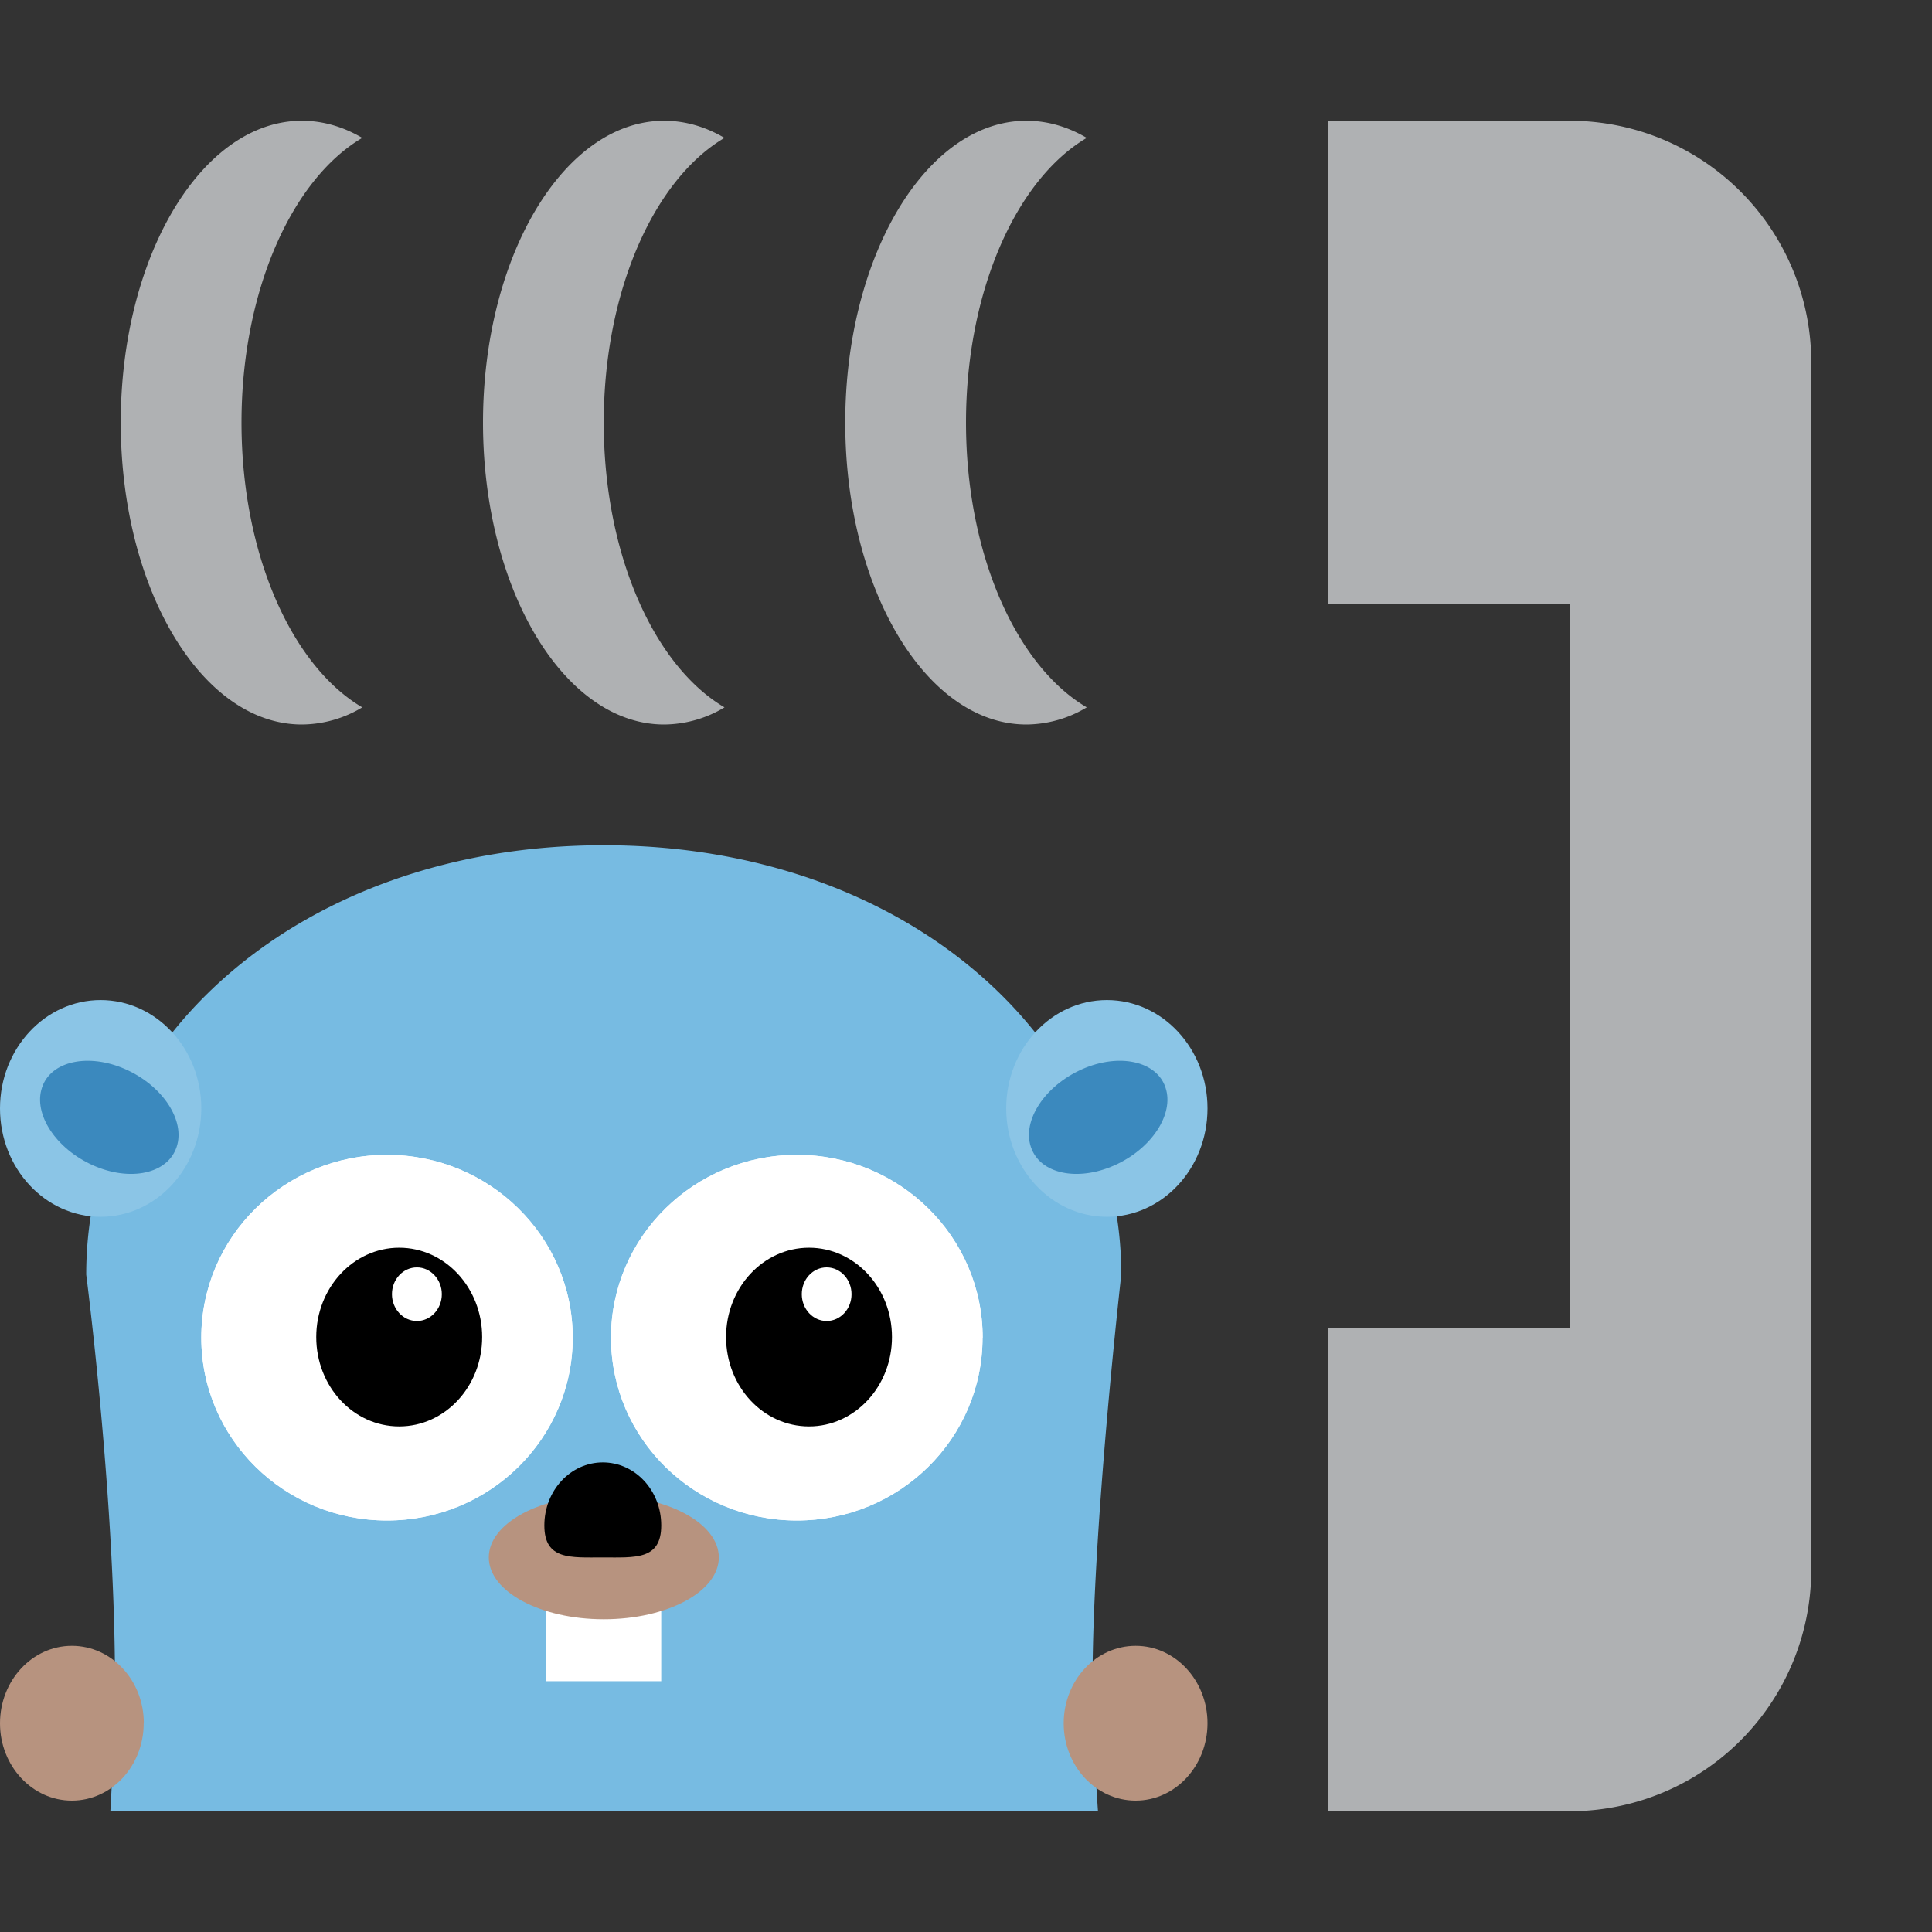 <svg xmlns="http://www.w3.org/2000/svg" width="16" height="16" viewBox="0 0 16 16"><rect x="0" y="0" width="16" height="16" fill="#333333" stroke="none"/><rect id="frame" width="16" height="16" fill="none"/><g fill="none" fill-rule="evenodd"><path fill="#77BBE2" d="M9.093 15a18.99 18.99 0 0 1-.045-1.077c0-1.282.238-3.367.238-3.367C9.286 8.6 7.5 7 5 7 2.5 7 .714 8.6.714 10.556c0 0 .238 1.828.238 3.367 0 .251-.012.61-.038 1.077h8.179z"/><path fill="#8BC5E6" d="M10 9.18c0 .495-.373.897-.833.897-.46 0-.834-.402-.834-.898 0-.495.374-.897.834-.897.46 0 .833.402.833.897"/><path fill="#3B89BE" d="M9.645 8.988c.089.213-.086.504-.39.651-.304.147-.622.093-.71-.12-.09-.213.085-.505.39-.652.303-.146.622-.092.71.12"/><path fill="#8BC5E6" d="M0 9.18c0 .495.373.897.833.897.46 0 .834-.402.834-.898 0-.495-.374-.897-.834-.897-.46 0-.833.402-.833.897"/><path fill="#3B89BE" d="M.355 8.988c-.089.213.086.504.39.651.304.147.622.093.71-.12.09-.213-.085-.505-.39-.652-.303-.146-.622-.092-.71.12"/><path fill="#FFF" d="M4.743 11.078c0 .836-.688 1.514-1.538 1.514-.85 0-1.538-.678-1.538-1.514s.688-1.514 1.538-1.514c.85 0 1.538.678 1.538 1.514"/><path fill="#FFF" d="M4.743 11.078c0 .836-.688 1.514-1.538 1.514-.85 0-1.538-.678-1.538-1.514s.688-1.514 1.538-1.514c.85 0 1.538.678 1.538 1.514"/><path fill="#000" d="M3.993 11.073c0 .409-.307.74-.687.74-.38 0-.687-.331-.687-.74 0-.408.308-.74.687-.74.38 0 .687.332.687.74"/><path fill="#FFF" fill-rule="nonzero" d="M3.659 10.718c0 .123-.093.222-.206.222-.115 0-.207-.1-.207-.222 0-.123.092-.222.207-.222.113 0 .206.1.206.222m4.478.36c0 .836-.688 1.514-1.538 1.514-.85 0-1.539-.678-1.539-1.514S5.75 9.564 6.6 9.564s1.538.678 1.538 1.514"/><path fill="#FFF" d="M8.137 11.078c0 .836-.688 1.514-1.538 1.514-.85 0-1.539-.678-1.539-1.514S5.75 9.564 6.6 9.564s1.538.678 1.538 1.514"/><path fill="#000" d="M7.387 11.073c0 .409-.308.74-.687.74-.38 0-.687-.331-.687-.74 0-.408.307-.74.687-.74.38 0 .687.332.687.74"/><path fill="#FFF" d="M7.052 10.718c0 .123-.092.222-.206.222-.114 0-.206-.1-.206-.222 0-.123.092-.222.206-.222.114 0 .206.1.206.222"/><path fill="#FFF" d="M4.523 13.923h.953v-.769h-.953z"/><path fill="#B7937F" d="M5.953 12.898c0 .283-.427.512-.953.512s-.952-.23-.952-.512c0-.284.426-.513.952-.513s.953.23.953.513"/><path fill="#000" d="M5.476 12.633c0 .288-.216.265-.484.265-.267 0-.484.023-.484-.265 0-.289.217-.522.484-.522.268 0 .484.233.484.521"/><path fill="#B7937F" fill-rule="nonzero" d="M10 14.271c0 .354-.267.641-.595.641-.329 0-.596-.287-.596-.64 0-.355.267-.642.596-.642.328 0 .595.287.595.641m-8.81 0c0 .354-.266.641-.595.641-.328 0-.595-.287-.595-.64 0-.355.267-.642.595-.642.33 0 .596.287.596.641"/><path fill="#AFB1B3" d="M11 11h2V5h-2V1h2a2 2 0 0 1 2 2v10a2 2 0 0 1-2 2h-2v-4zM3 1.142c-.583.343-1 1.27-1 2.358 0 1.089.417 2.015 1 2.358A.978.978 0 0 1 2.5 6C1.672 6 1 4.88 1 3.5S1.672 1 2.5 1c.175 0 .344.05.5.142zm3 0c-.583.343-1 1.27-1 2.358 0 1.089.417 2.015 1 2.358A.978.978 0 0 1 5.5 6C4.672 6 4 4.88 4 3.5S4.672 1 5.5 1c.175 0 .344.05.5.142zm3 0c-.583.343-1 1.27-1 2.358 0 1.089.417 2.015 1 2.358A.978.978 0 0 1 8.5 6C7.672 6 7 4.88 7 3.5S7.672 1 8.5 1c.175 0 .344.05.5.142z"/></g></svg>